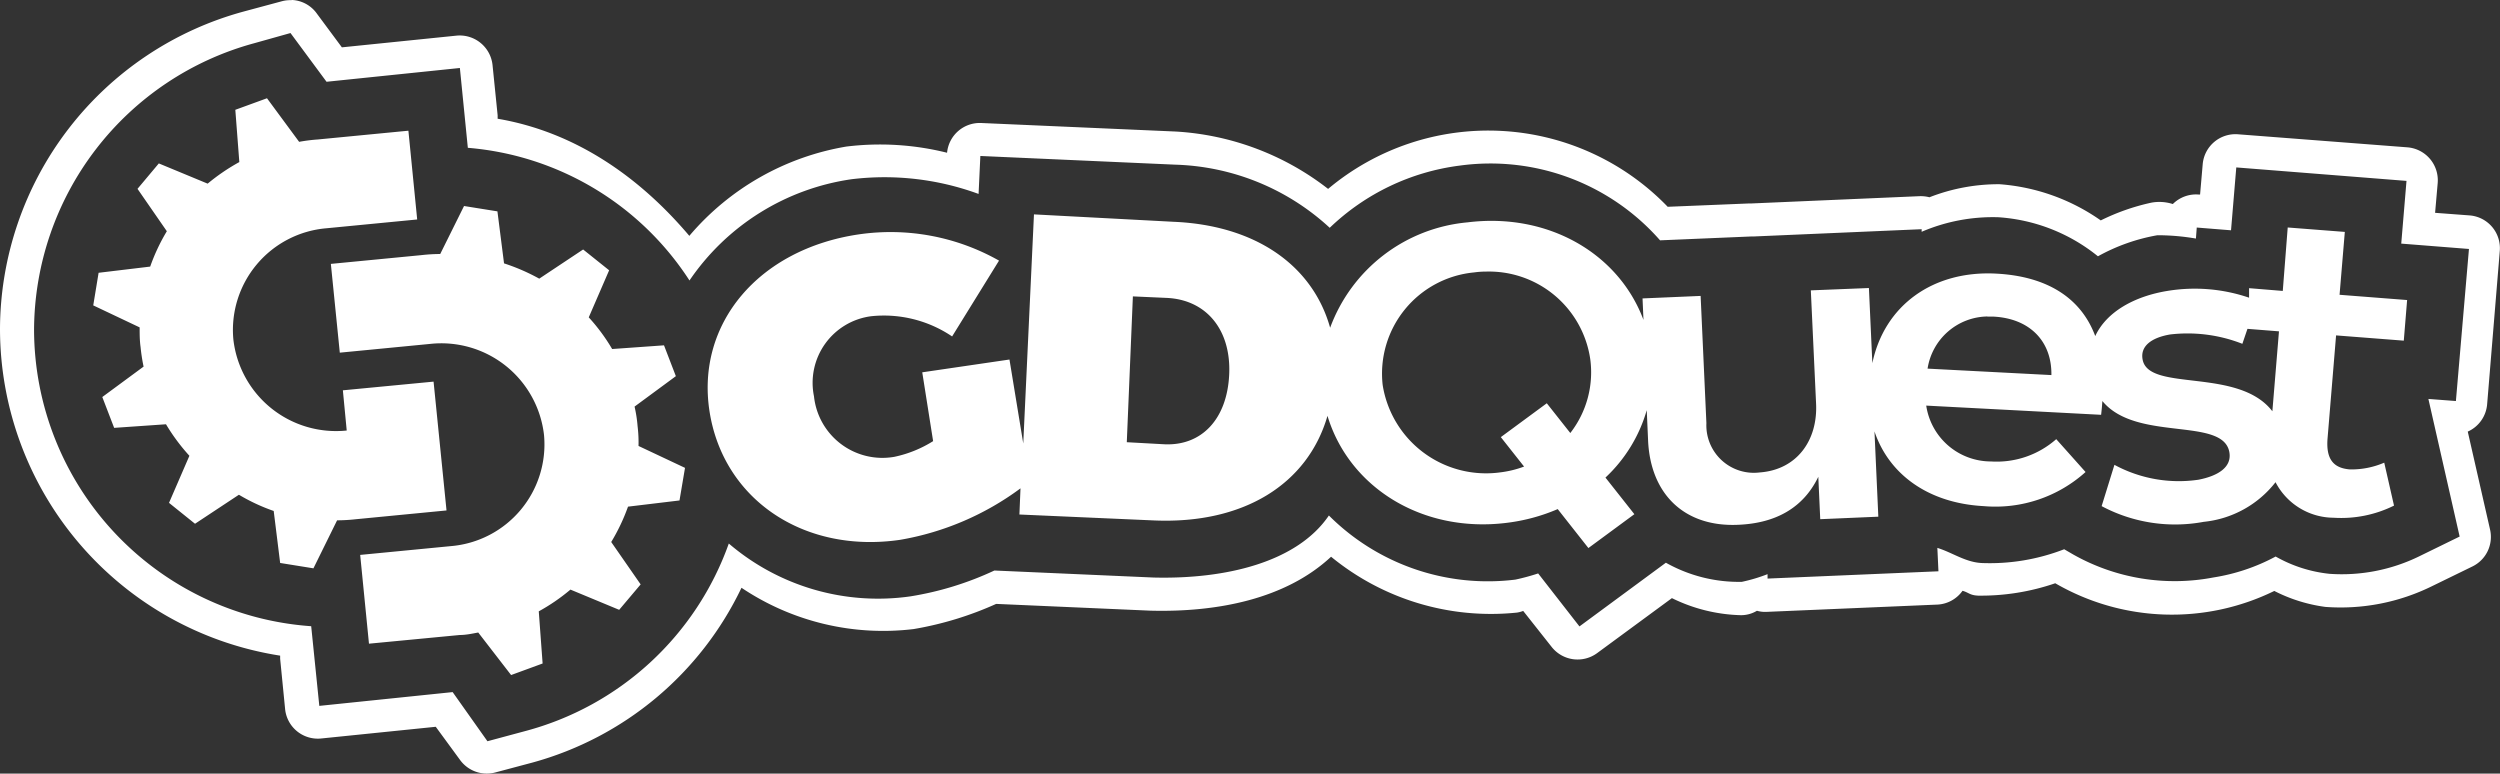 <svg xmlns="http://www.w3.org/2000/svg" xmlns:svg="http://www.w3.org/2000/svg" id="svg8" width="181.688" height="56.222" version="1.1" viewBox="0 0 48.072 14.875"><rect x="0" y="0" width="48.072" height="14.875" fill="#333333" stroke="none"/><g id="layer1" transform="translate(-343.903,-111.004)"><path id="path6321" d="m 349.51,111.007 a 0.64,0.64 0 0 0 -0.188,0.021 l -0.717,0.193 a 6.35,6.35 0 0 0 -4.702,6.122 v 0 a 6.366,6.366 0 0 0 5.387,6.268 v 0.061 l 0.095,0.963 a 0.632,0.632 0 0 0 0.693,0.569 v 0 l 2.204,-0.225 0.471,0.643 a 0.635,0.635 0 0 0 0.675,0.235 l 0.717,-0.191 a 6.302,6.302 0 0 0 4.016,-3.36 4.889,4.889 0 0 0 3.31,0.794 6.493,6.493 0 0 0 1.587,-0.484 l 2.966,0.13 v 0 c 1.281,0.034 2.601,-0.222 3.474,-1.037 a 4.847,4.847 0 0 0 3.575,1.074 0.548,0.548 0 0 0 0.119,-0.032 l 0.548,0.693 a 0.635,0.635 0 0 0 0.873,0.119 l 1.439,-1.058 a 3.175,3.175 0 0 0 1.323,0.328 0.59,0.59 0 0 0 0.312,-0.085 0.571,0.571 0 0 0 0.191,0.021 l 3.286,-0.14 a 0.63,0.63 0 0 0 0.476,-0.265 c 0.122,0.034 0.138,0.085 0.296,0.093 a 4.392,4.392 0 0 0 1.487,-0.238 4.474,4.474 0 0 0 4.212,0.148 3.027,3.027 0 0 0 0.984,0.307 3.969,3.969 0 0 0 2.051,-0.4 l 0.775,-0.378 a 0.632,0.632 0 0 0 0.339,-0.709 l -0.429,-1.884 a 0.632,0.632 0 0 0 0.373,-0.529 l 0.243,-2.945 a 0.632,0.632 0 0 0 -0.577,-0.683 v 0 l -0.667,-0.05 0.05,-0.574 a 0.635,0.635 0 0 0 -0.579,-0.685 v 0 l -3.26,-0.251 a 0.632,0.632 0 0 0 -0.68,0.579 l -0.05,0.579 h -0.032 a 0.632,0.632 0 0 0 -0.492,0.183 0.855,0.855 0 0 0 -0.415,-0.026 4.199,4.199 0 0 0 -0.971,0.341 3.879,3.879 0 0 0 -1.947,-0.696 3.651,3.651 0 0 0 -1.347,0.251 0.669,0.669 0 0 0 -0.191,-0.021 l -3.236,0.14 v 0 h -0.045 l -1.561,0.064 a 4.792,4.792 0 0 0 -6.53,-0.344 5.265,5.265 0 0 0 -2.929,-1.103 l -3.739,-0.164 a 0.632,0.632 0 0 0 -0.659,0.572 5.318,5.318 0 0 0 -1.937,-0.119 5.061,5.061 0 0 0 -3.019,1.717 c -0.942,-1.114 -2.175,-1.995 -3.686,-2.252 v -0.066 l -0.098,-0.966 a 0.635,0.635 0 0 0 -0.693,-0.566 v 0 l -2.204,0.225 -0.479,-0.646 a 0.624,0.624 0 0 0 -0.487,-0.265 z m -0.021,0.632 0.693,0.937 2.564,-0.265 0.153,1.535 v 0 a 5.625,5.625 0 0 1 4.262,2.551 4.553,4.553 0 0 1 3.117,-1.947 5.249,5.249 0 0 1 2.442,0.283 l 0.034,-0.73 3.747,0.167 a 4.577,4.577 0 0 1 2.971,1.214 4.413,4.413 0 0 1 2.5,-1.196 4.339,4.339 0 0 1 3.852,1.437 l 1.746,-0.074 h 0.048 l 3.236,-0.14 v 0.05 a 3.469,3.469 0 0 1 1.474,-0.28 3.397,3.397 0 0 1 1.916,0.751 3.649,3.649 0 0 1 1.143,-0.405 4.376,4.376 0 0 1 0.741,0.064 l 0.016,-0.212 0.659,0.053 0.101,-1.209 3.273,0.259 -0.101,1.206 1.302,0.103 -0.251,2.924 -0.529,-0.04 0.601,2.646 -0.773,0.378 a 3.389,3.389 0 0 1 -1.725,0.339 2.646,2.646 0 0 1 -1.04,-0.333 3.744,3.744 0 0 1 -1.193,0.402 3.969,3.969 0 0 1 -2.696,-0.439 l -0.177,-0.103 a 3.95,3.95 0 0 1 -1.587,0.265 c -0.315,-0.016 -0.561,-0.201 -0.852,-0.291 l 0.021,0.45 -3.286,0.14 v -0.085 a 3.194,3.194 0 0 1 -0.495,0.148 2.863,2.863 0 0 1 -1.46,-0.368 l -1.662,1.225 -0.794,-1.019 a 4.135,4.135 0 0 1 -0.439,0.119 4.321,4.321 0 0 1 -3.585,-1.233 c -0.609,0.897 -1.979,1.228 -3.371,1.193 l -3.061,-0.135 a 6.064,6.064 0 0 1 -1.614,0.497 4.411,4.411 0 0 1 -3.493,-1.016 5.712,5.712 0 0 1 -3.924,3.609 l -0.717,0.193 -0.669,-0.945 -2.564,0.265 -0.156,-1.532 v 0 a 5.728,5.728 0 0 1 -5.329,-5.696 v 0 a 5.736,5.736 0 0 1 4.233,-5.514 z m -0.452,1.254 -0.609,0.222 0.077,1.005 a 3.858,3.858 0 0 0 -0.609,0.415 l -0.939,-0.389 -0.41,0.489 0.564,0.815 a 3.704,3.704 0 0 0 -0.32,0.68 l -0.992,0.119 -0.103,0.627 0.892,0.423 c 0,0.124 0,0.251 0.018,0.378 a 3.474,3.474 0 0 0 0.058,0.376 l -0.794,0.585 0.228,0.593 0.997,-0.069 a 3.747,3.747 0 0 0 0.45,0.606 l -0.392,0.905 0.5,0.402 0.844,-0.558 a 3.604,3.604 0 0 0 0.669,0.312 l 0.124,1 0.64,0.103 0.455,-0.923 a 3.321,3.321 0 0 0 0.36,-0.021 v 0 l 1.744,-0.169 -0.249,-2.477 -1.744,0.167 0.074,0.773 v 0 a 1.987,1.987 0 0 1 -2.18,-1.754 1.963,1.963 0 0 1 1.791,-2.135 v 0 l 1.744,-0.169 -0.169,-1.707 -1.746,0.169 a 3.175,3.175 0 0 0 -0.355,0.045 z m 3.789,2.072 -0.458,0.923 a 3.233,3.233 0 0 0 -0.357,0.021 l -1.746,0.169 0.172,1.707 1.744,-0.169 a 1.987,1.987 0 0 1 2.183,1.754 v 0 a 1.963,1.963 0 0 1 -1.791,2.135 v 0 l -1.744,0.169 0.169,1.707 1.746,-0.167 c 0.119,0 0.238,-0.026 0.355,-0.048 l 0.632,0.818 0.606,-0.222 -0.074,-1.003 a 3.704,3.704 0 0 0 0.609,-0.418 l 0.937,0.389 0.413,-0.489 -0.566,-0.815 a 3.723,3.723 0 0 0 0.323,-0.68 l 0.99,-0.119 0.106,-0.627 -0.894,-0.421 a 2.625,2.625 0 0 0 -0.018,-0.381 2.58,2.58 0 0 0 -0.058,-0.376 l 0.794,-0.585 -0.228,-0.593 -0.997,0.071 a 3.617,3.617 0 0 0 -0.45,-0.609 l 0.392,-0.905 -0.5,-0.4 -0.844,0.561 a 3.852,3.852 0 0 0 -0.677,-0.294 l -0.127,-1 z m 10.959,0.161 -0.206,4.405 -0.265,-1.614 -1.677,0.246 0.209,1.323 a 2.281,2.281 0 0 1 -0.746,0.302 1.323,1.323 0 0 1 -1.545,-1.164 1.291,1.291 0 0 1 1.103,-1.54 2.342,2.342 0 0 1 1.553,0.389 l 0.902,-1.458 a 4.233,4.233 0 0 0 -2.693,-0.505 c -1.931,0.283 -3.138,1.72 -2.873,3.408 0.265,1.688 1.81,2.736 3.664,2.466 a 5.424,5.424 0 0 0 2.315,-0.99 l -0.021,0.503 2.588,0.114 c 1.72,0.074 2.955,-0.696 3.336,-2.011 0.418,1.381 1.826,2.257 3.44,2.058 a 3.572,3.572 0 0 0 0.987,-0.265 l 0.59,0.749 0.884,-0.651 -0.556,-0.704 a 2.852,2.852 0 0 0 0.794,-1.296 l 0.026,0.587 c 0.048,1.037 0.706,1.662 1.728,1.617 0.725,-0.029 1.257,-0.325 1.545,-0.923 l 0.037,0.815 1.117,-0.048 -0.074,-1.64 c 0.28,0.831 1.04,1.381 2.101,1.437 a 2.59,2.59 0 0 0 1.958,-0.656 l -0.564,-0.632 a 1.73,1.73 0 0 1 -1.254,0.429 1.259,1.259 0 0 1 -1.246,-1.074 l 3.363,0.177 q 0.016,-0.135 0.024,-0.265 c 0.651,0.794 2.32,0.296 2.442,0.984 0.05,0.286 -0.214,0.455 -0.593,0.529 a 2.601,2.601 0 0 1 -1.617,-0.286 l -0.246,0.794 a 3.003,3.003 0 0 0 1.963,0.302 2.006,2.006 0 0 0 1.381,-0.762 1.265,1.265 0 0 0 1.114,0.683 2.286,2.286 0 0 0 1.164,-0.233 l -0.188,-0.826 a 1.587,1.587 0 0 1 -0.661,0.13 c -0.296,-0.024 -0.463,-0.175 -0.429,-0.595 l 0.164,-1.982 1.302,0.101 0.064,-0.781 -1.299,-0.101 0.101,-1.209 -1.098,-0.085 -0.095,1.22 -0.648,-0.053 v 0.183 a 3.233,3.233 0 0 0 -1.572,-0.13 c -0.63,0.103 -1.169,0.4 -1.386,0.868 -0.265,-0.712 -0.897,-1.148 -1.905,-1.201 -1.22,-0.064 -2.151,0.616 -2.381,1.722 l -0.066,-1.445 -1.117,0.045 0.101,2.178 c 0.034,0.706 -0.368,1.27 -1.082,1.323 a 0.913,0.913 0 0 1 -1.027,-0.947 l -0.111,-2.447 -1.117,0.048 0.018,0.413 c -0.479,-1.281 -1.836,-2.066 -3.379,-1.876 a 3.114,3.114 0 0 0 -2.646,2.027 c -0.336,-1.199 -1.431,-1.968 -3,-2.037 z m 8.665,1.101 a 1.968,1.968 0 0 1 2.032,1.685 1.9,1.9 0 0 1 -0.384,1.418 l -0.452,-0.572 -0.884,0.651 0.447,0.566 a 1.953,1.953 0 0 1 -0.452,0.111 2.013,2.013 0 0 1 -2.267,-1.68 1.955,1.955 0 0 1 1.759,-2.164 1.714,1.714 0 0 1 0.201,-0.016 z m -6.763,0.476 0.648,0.029 c 0.767,0.034 1.244,0.616 1.204,1.474 -0.04,0.857 -0.529,1.371 -1.241,1.341 l -0.728,-0.04 z m 16.423,0.389 h 0.13 c 0.691,0.037 1.119,0.471 1.109,1.124 l -2.381,-0.124 a 1.183,1.183 0 0 1 1.156,-1.003 z m 5.009,0.235 0.606,0.048 -0.127,1.537 c -0.654,-0.852 -2.381,-0.365 -2.495,-0.995 -0.05,-0.265 0.183,-0.423 0.529,-0.482 a 2.884,2.884 0 0 1 1.389,0.18 z" class="cls-1" style="fill:#fff;stroke-width:.265"/></g></svg>